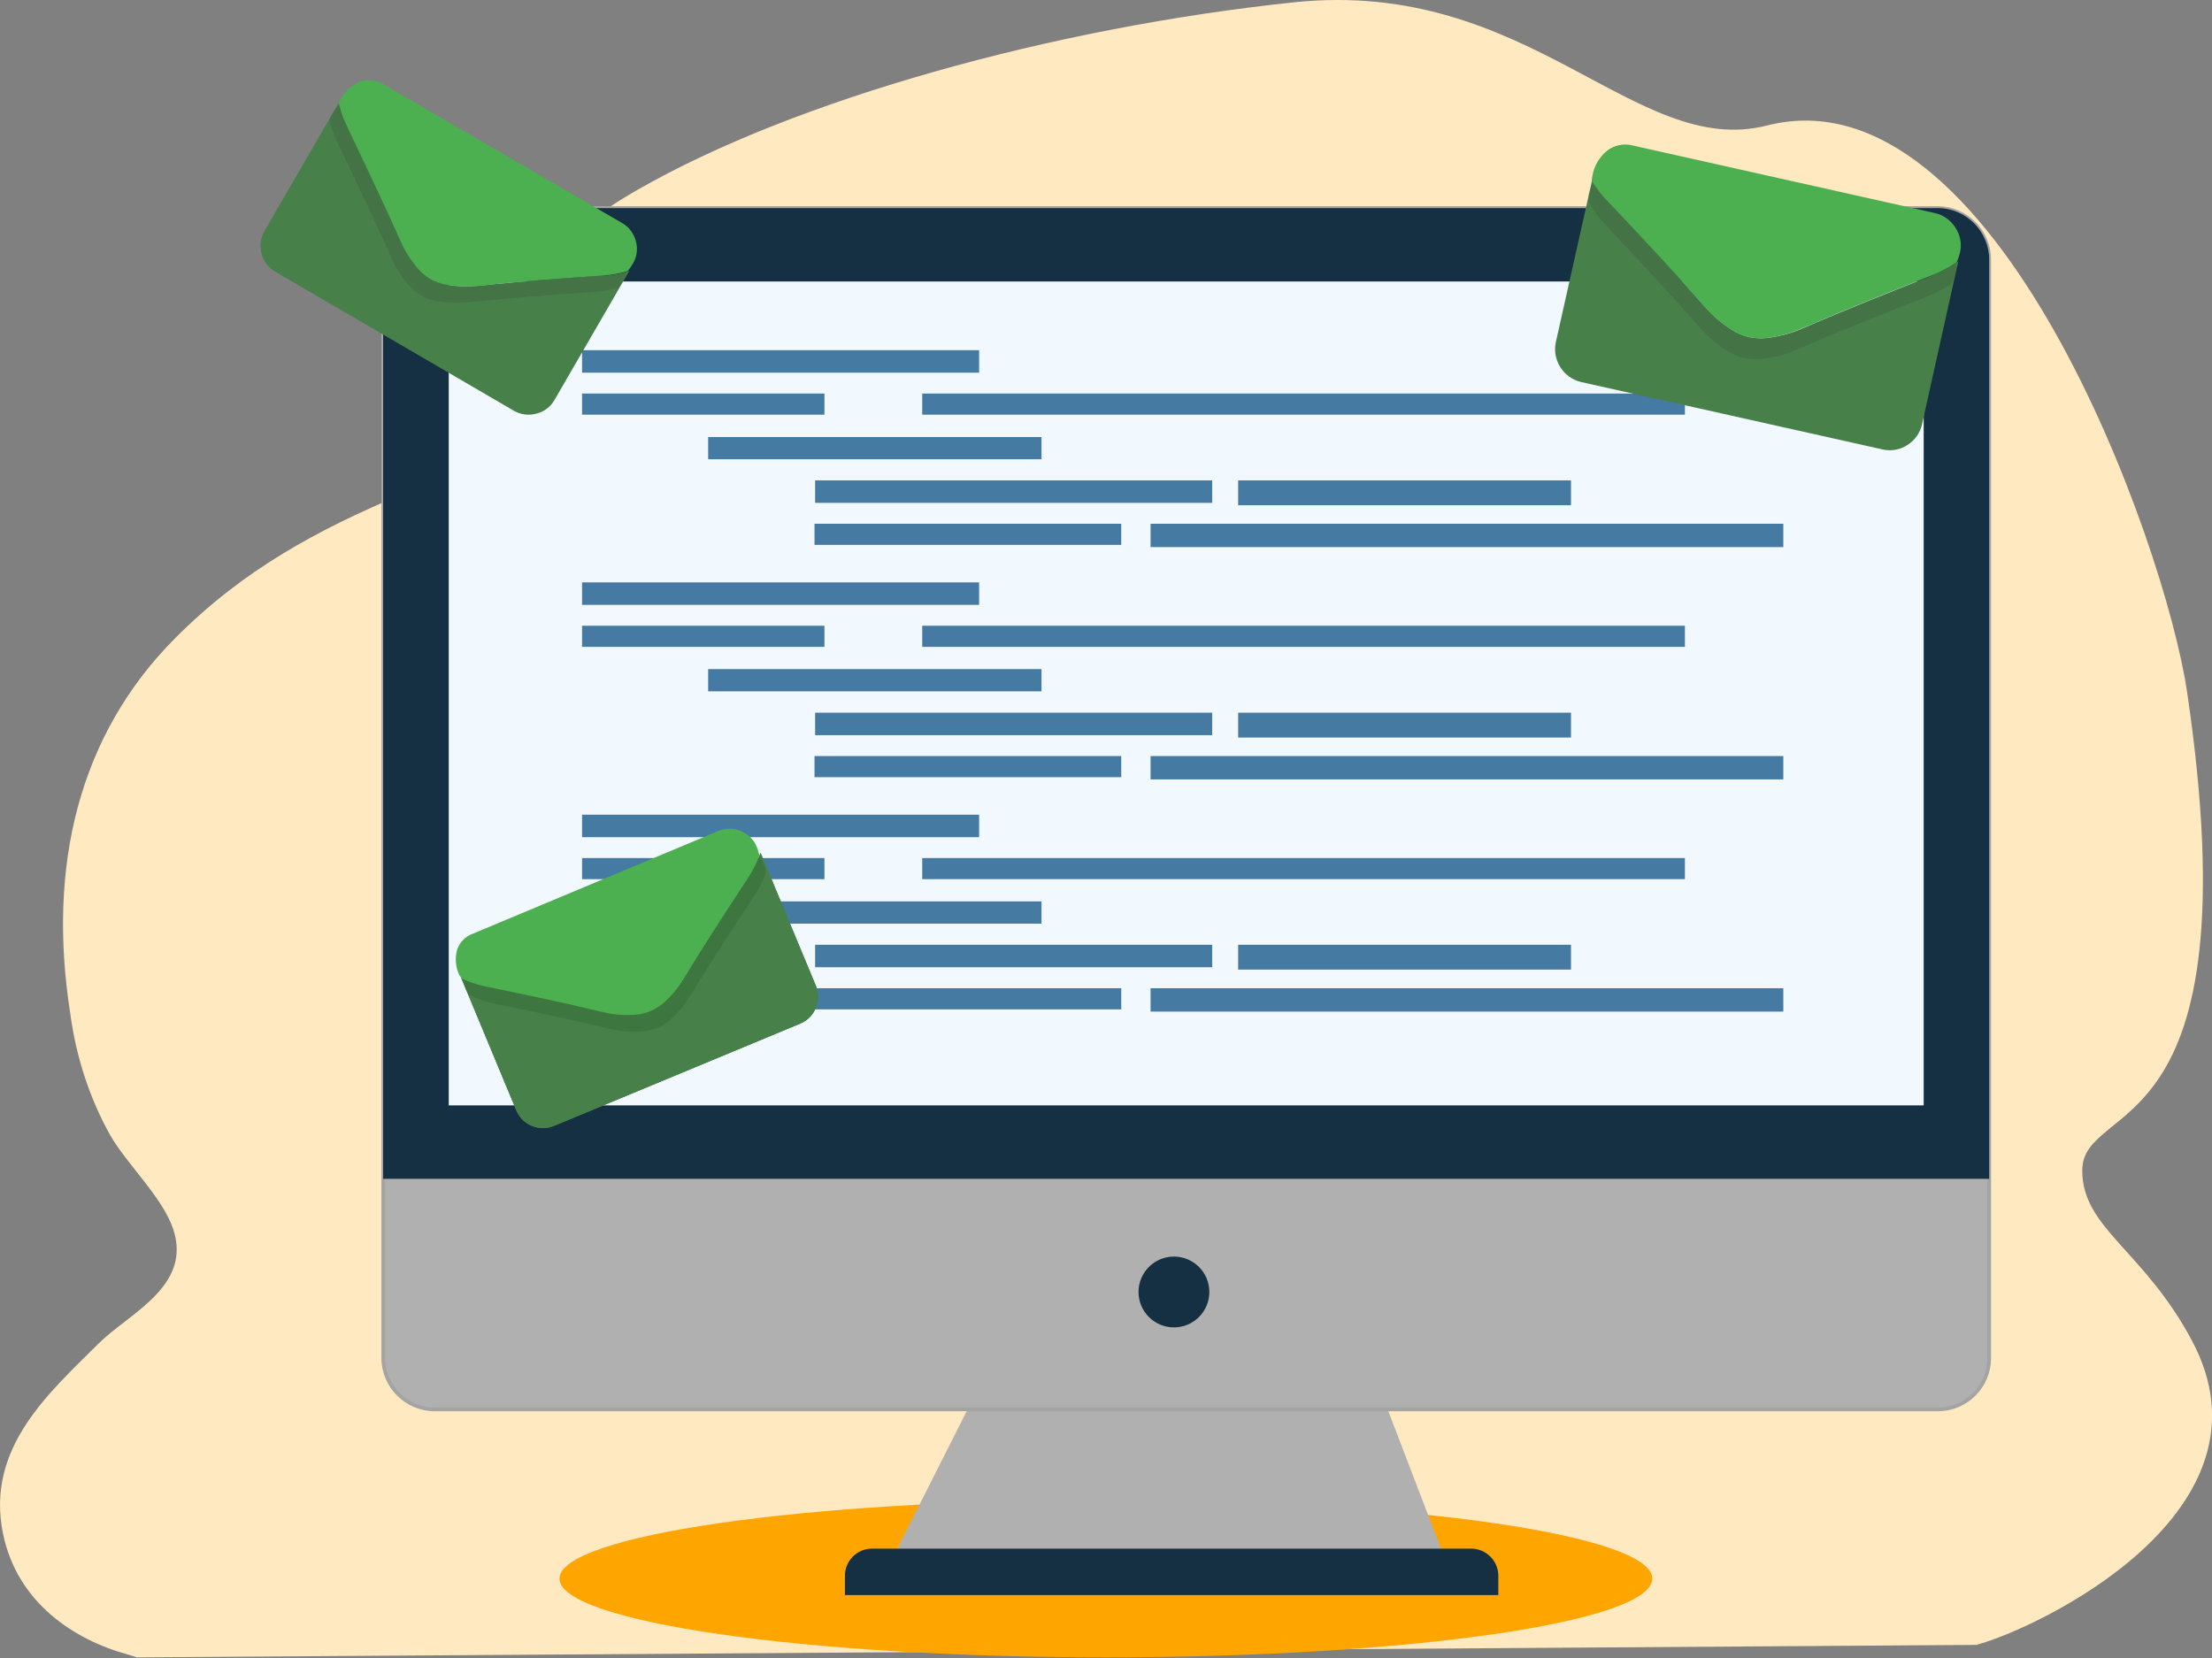 <?xml version="1.0" encoding="UTF-8" standalone="no"?>
<!DOCTYPE svg PUBLIC "-//W3C//DTD SVG 1.1//EN" "http://www.w3.org/Graphics/SVG/1.1/DTD/svg11.dtd">
<svg width="100%" height="100%" viewBox="0 0 2214 1660" version="1.1" xmlns="http://www.w3.org/2000/svg" xmlns:xlink="http://www.w3.org/1999/xlink" xml:space="preserve" xmlns:serif="http://www.serif.com/" style="fill-rule:evenodd;clip-rule:evenodd;stroke-linejoin:round;stroke-miterlimit:2;">
    <rect x="0" y="0" width="2214" height="1660" fill="#808080" stroke="none"/>
    <g transform="matrix(1,0,0,1,-63.316,-218.405)">
        <g transform="matrix(6.822,0,0,8.16,-955.121,-143.337)">
            <path d="M408.554,59.725C389.148,63.86 373.69,41.61 339.21,44.61C303.83,47.7 265.91,56.54 242.84,67.61C235.79,71 226.94,76.05 227.38,85C227.75,92.43 235.13,92 237.07,97.26C227.89,97.64 216.7,101.97 208.07,105.03C195.88,109.35 184.99,114.18 174.91,122.68C160.85,134.52 156.22,150.55 159.58,168.56C160.424,173.925 162.424,179.044 165.44,183.56C167.89,187.15 173.16,191.21 174.71,195.13C177.47,202.13 168.22,205.43 163.76,209.13C156.58,215.13 147.19,221.87 149.71,232.38C151.77,240.95 160.21,245.52 168.17,247.32C168.52,247.4 168.92,247.51 169.34,247.64L439.244,246.108C448.55,244.017 484.187,229.701 470.902,208.814C463.825,197.689 454.81,195.013 454.79,187.944C454.766,178.988 480.151,185.609 470.168,129.202C466.931,110.91 441.991,52.602 408.554,59.725Z" style="fill:rgb(255,233,192);fill-rule:nonzero;"/>
        </g>
        <g transform="matrix(12.153,0,0,19.701,-2980.42,-1763.19)">
            <path d="M386.53,180.79C386.53,183.01 366.38,184.79 341.53,184.79C316.68,184.79 296.53,182.98 296.53,180.79C296.53,178.6 316.69,176.79 341.53,176.79C366.37,176.79 386.53,178.57 386.53,180.79Z" style="fill:rgb(254,165,0);fill-rule:nonzero;"/>
        </g>
        <g transform="matrix(12.435,0,0,12.435,-3005.14,-439.662)">
            <path d="M363.17,178.69L318.42,178.69L326.23,163.23L357.25,163.23L363.17,178.69Z" style="fill:rgb(176,176,176);fill-rule:nonzero;"/>
            <path d="M317,177.58L365.18,177.58C366.376,177.58 367.36,178.564 367.36,179.76L367.36,181.32L314.77,181.32L314.77,179.749C314.77,178.559 315.75,177.579 316.94,177.579C316.96,177.579 316.98,177.579 317,177.58Z" style="fill:rgb(21,47,67);fill-rule:nonzero;"/>
            <path d="M406.87,73.81L406.87,162.26C406.87,164.515 405.015,166.37 402.76,166.37L281.74,166.37C279.482,166.37 277.621,164.518 277.61,162.26L277.61,73.81C277.615,71.541 279.481,69.675 281.75,69.67L402.75,69.67C405.014,69.681 406.87,71.546 406.87,73.81Z" style="fill:rgb(176,176,176);fill-rule:nonzero;stroke:rgb(164,164,164);stroke-width:0.3px;"/>
            <path d="M406.87,73.81L406.87,147.81L277.6,147.81L277.6,73.81C277.605,71.541 279.471,69.675 281.74,69.67L402.74,69.67C405.007,69.675 406.87,71.543 406.87,73.81Z" style="fill:rgb(21,47,67);fill-rule:nonzero;"/>
            <g transform="matrix(-3.82857e-16,1,-1,-3.82857e-16,451.04,-233.5)">
                <rect x="309.08" y="49.44" width="66.32" height="118.72" style="fill:rgb(241,249,255);"/>
            </g>
            <circle cx="341.25" cy="156.92" r="2.85" style="fill:rgb(21,47,67);"/>
            <rect x="293.61" y="81.11" width="31.96" height="1.81" style="fill:rgb(69,122,163);"/>
            <rect x="293.61" y="84.6" width="19.51" height="1.7" style="fill:rgb(69,122,163);"/>
            <rect x="320.99" y="84.6" width="61.39" height="1.7" style="fill:rgb(69,122,163);"/>
            <rect x="303.76" y="88.1" width="26.83" height="1.79" style="fill:rgb(69,122,163);"/>
            <rect x="312.37" y="91.59" width="31.96" height="1.81" style="fill:rgb(69,122,163);"/>
            <rect x="346.42" y="91.59" width="26.79" height="2" style="fill:rgb(69,122,163);"/>
            <rect x="312.32" y="95.08" width="24.69" height="1.7" style="fill:rgb(69,122,163);"/>
            <rect x="339.37" y="95.08" width="50.93" height="1.88" style="fill:rgb(69,122,163);"/>
            <rect x="293.61" y="99.8" width="31.96" height="1.81" style="fill:rgb(69,122,163);"/>
            <rect x="293.61" y="103.29" width="19.51" height="1.7" style="fill:rgb(69,122,163);"/>
            <rect x="320.99" y="103.29" width="61.39" height="1.7" style="fill:rgb(69,122,163);"/>
            <rect x="303.76" y="106.78" width="26.83" height="1.79" style="fill:rgb(69,122,163);"/>
            <rect x="312.37" y="110.29" width="31.96" height="1.81" style="fill:rgb(69,122,163);"/>
            <rect x="346.42" y="110.29" width="26.79" height="2" style="fill:rgb(69,122,163);"/>
            <rect x="312.32" y="113.78" width="24.69" height="1.7" style="fill:rgb(69,122,163);"/>
            <rect x="339.37" y="113.78" width="50.93" height="1.88" style="fill:rgb(69,122,163);"/>
            <rect x="293.61" y="118.5" width="31.96" height="1.81" style="fill:rgb(69,122,163);"/>
            <rect x="293.61" y="121.99" width="19.51" height="1.7" style="fill:rgb(69,122,163);"/>
            <rect x="320.99" y="121.99" width="61.39" height="1.7" style="fill:rgb(69,122,163);"/>
            <rect x="303.76" y="125.48" width="26.83" height="1.79" style="fill:rgb(69,122,163);"/>
            <rect x="312.37" y="128.97" width="31.96" height="1.81" style="fill:rgb(69,122,163);"/>
            <rect x="346.42" y="128.97" width="26.79" height="2" style="fill:rgb(69,122,163);"/>
            <rect x="312.32" y="132.47" width="24.69" height="1.7" style="fill:rgb(69,122,163);"/>
            <rect x="339.37" y="132.47" width="50.93" height="1.88" style="fill:rgb(69,122,163);"/>
        </g>
        <g transform="matrix(9.608,-6.407,6.407,9.608,-3238.93,2447.93)">
            <path d="M357,97.17C353.193,98.783 350.29,100.05 348.29,100.97C347.62,101.29 347.08,101.53 346.67,101.7C346.152,101.9 345.616,102.051 345.07,102.15C344.485,102.263 343.885,102.263 343.3,102.15C342.719,102.022 342.168,101.781 341.68,101.44C341.213,101.148 340.775,100.813 340.37,100.44C340.06,100.13 339.65,99.7 339.15,99.16C337.957,97.867 335.753,95.593 332.54,92.34C332.043,91.849 331.61,91.298 331.25,90.7L328.85,102.92C328.819,103.079 328.803,103.24 328.803,103.401C328.803,104.603 329.669,105.642 330.85,105.86L353.5,110.32C353.657,110.35 353.816,110.365 353.975,110.365C355.179,110.365 356.223,109.502 356.45,108.32L358.85,96.1C358.291,96.502 357.687,96.838 357.05,97.1L357,97.17Z" style="fill:rgb(72,128,74);fill-rule:nonzero;"/>
            <path d="M357,97.17C353.193,98.783 350.29,100.05 348.29,100.97C347.62,101.29 347.08,101.53 346.67,101.7C346.152,101.9 345.616,102.051 345.07,102.15C344.485,102.263 343.885,102.263 343.3,102.15C342.719,102.022 342.168,101.781 341.68,101.44C341.213,101.148 340.775,100.813 340.37,100.44C340.06,100.13 339.65,99.7 339.15,99.16C337.957,97.867 335.753,95.593 332.54,92.34C332.043,91.849 331.61,91.298 331.25,90.7L328.85,102.92C328.819,103.079 328.803,103.24 328.803,103.401C328.803,104.603 329.669,105.642 330.85,105.86L353.5,110.32C353.657,110.35 353.816,110.365 353.975,110.365C355.179,110.365 356.223,109.502 356.45,108.32L358.85,96.1C358.291,96.502 357.687,96.838 357.05,97.1L357,97.17Z" style="fill:rgb(72,128,74);fill-rule:nonzero;"/>
            <path d="M332.16,93.93C335.38,97.19 337.583,99.463 338.77,100.75C339.27,101.29 339.68,101.75 339.99,102.03C340.395,102.403 340.833,102.738 341.3,103.03C341.788,103.371 342.339,103.612 342.92,103.74C343.505,103.853 344.105,103.853 344.69,103.74C345.236,103.641 345.772,103.49 346.29,103.29C346.7,103.12 347.24,102.88 347.91,102.56C349.91,101.64 352.813,100.373 356.62,98.76C357.226,98.492 357.799,98.156 358.33,97.76C358.427,97.525 358.501,97.28 358.55,97.03C358.695,96.374 358.553,95.685 358.16,95.14C357.797,94.585 357.222,94.201 356.57,94.08L334,89.64C333.3,89.462 332.556,89.629 332,90.09C331.459,90.577 331.105,91.239 331,91.96C330.985,92.083 330.985,92.207 331,92.33C331.321,92.908 331.711,93.445 332.16,93.93Z" style="fill:rgb(3,70,6);fill-opacity:0.15;fill-rule:nonzero;"/>
            <path d="M332.47,92.38C335.69,95.64 337.89,97.913 339.07,99.2C339.57,99.74 339.98,100.17 340.3,100.49C340.704,100.865 341.142,101.2 341.61,101.49C342.096,101.834 342.647,102.076 343.23,102.2C343.811,102.319 344.409,102.319 344.99,102.2C345.537,102.102 346.072,101.951 346.59,101.75C347.01,101.58 347.59,101.34 348.22,101.02C350.22,100.1 353.12,98.833 356.92,97.22C357.53,96.954 358.107,96.618 358.64,96.22C358.733,95.983 358.807,95.739 358.86,95.49C358.894,95.323 358.911,95.153 358.911,94.983C358.911,93.773 358.047,92.723 356.86,92.49L334.25,88.1C333.552,87.912 332.805,88.077 332.25,88.54C331.712,89.03 331.359,89.691 331.25,90.41L331.25,90.78C331.591,91.361 332,91.898 332.47,92.38Z" style="fill:rgb(76,175,80);fill-rule:nonzero;"/>
        </g>
        <g transform="matrix(12.435,0,0,12.435,-3715.99,-4.757)">
            <path d="M352.62,40.11C348.62,40.38 345.62,40.63 343.51,40.84C342.8,40.92 342.24,40.97 341.81,40.99C341.275,41.014 340.74,40.987 340.21,40.91C339.641,40.843 339.091,40.667 338.59,40.39C338.096,40.093 337.667,39.698 337.33,39.23C337.004,38.81 336.716,38.362 336.47,37.89C336.28,37.51 336.04,36.99 335.75,36.34C335.083,34.8 333.793,32.043 331.88,28.07C331.583,27.466 331.362,26.828 331.22,26.17L325.22,36.53C324.894,37.082 324.807,37.743 324.98,38.36C325.13,38.985 325.537,39.519 326.1,39.83L345.27,51C345.822,51.326 346.483,51.413 347.1,51.24C347.725,51.09 348.259,50.683 348.57,50.12L354.57,39.76C353.922,39.969 353.25,40.097 352.57,40.14L352.62,40.11Z" style="fill:rgb(72,128,74);fill-rule:nonzero;"/>
            <path d="M331.08,29.4C332.993,33.4 334.287,36.157 334.96,37.67C335.24,38.32 335.48,38.84 335.67,39.22C335.916,39.694 336.207,40.143 336.54,40.56C336.873,41.028 337.299,41.422 337.79,41.72C338.292,41.995 338.842,42.172 339.41,42.24C339.94,42.317 340.475,42.344 341.01,42.32C341.44,42.32 342.01,42.25 342.71,42.17C344.81,41.96 347.85,41.71 351.82,41.44C352.451,41.394 353.075,41.276 353.68,41.09C353.843,40.909 353.987,40.711 354.11,40.5C354.441,39.947 354.528,39.28 354.35,38.66C354.19,38.045 353.79,37.519 353.24,37.2L334.05,26.07C333.477,25.687 332.754,25.605 332.11,25.85C331.457,26.117 330.919,26.606 330.59,27.23C330.53,27.332 330.48,27.439 330.44,27.55C330.577,28.191 330.792,28.812 331.08,29.4Z" style="fill:rgb(51,51,51);fill-opacity:0.15;fill-rule:nonzero;"/>
            <path d="M331.85,28.09C333.75,32.09 335.04,34.847 335.72,36.36C336,37.01 336.24,37.53 336.43,37.91C336.678,38.382 336.97,38.831 337.3,39.25C337.636,39.713 338.061,40.104 338.55,40.4C339.049,40.679 339.601,40.853 340.17,40.91C340.696,40.994 341.228,41.025 341.76,41C342.193,41 342.763,40.95 343.47,40.85C345.56,40.64 348.6,40.39 352.57,40.12C353.204,40.073 353.832,39.955 354.44,39.77C354.598,39.586 354.738,39.389 354.86,39.18C355.196,38.628 355.283,37.959 355.1,37.34C354.943,36.731 354.546,36.212 354,35.9L334.81,24.75C334.236,24.372 333.514,24.29 332.87,24.53C332.219,24.805 331.682,25.296 331.35,25.92C331.29,26.018 331.24,26.122 331.2,26.23C331.334,26.876 331.552,27.501 331.85,28.09Z" style="fill:rgb(76,175,80);fill-rule:nonzero;"/>
        </g>
        <g transform="matrix(12.435,0,0,12.435,-1980.73,-126.596)">
            <path d="M320.05,49.86C315.91,51.493 312.753,52.773 310.58,53.7C309.85,54.03 309.26,54.27 308.82,54.44C308.255,54.641 307.673,54.789 307.08,54.88C306.453,55.01 305.807,55.01 305.18,54.88C304.559,54.732 303.974,54.46 303.46,54.08C302.967,53.741 302.506,53.36 302.08,52.94C301.75,52.59 301.32,52.12 300.8,51.52C299.56,50.1 297.253,47.593 293.88,44C293.357,43.461 292.906,42.856 292.54,42.2L289.61,55.28C289.295,56.725 290.218,58.174 291.66,58.5L315.9,63.92C316.586,64.082 317.309,63.955 317.9,63.57C318.509,63.191 318.938,62.581 319.09,61.88L322,48.79C321.38,49.227 320.708,49.586 320,49.86L320.05,49.86Z" style="fill:rgb(72,128,74);fill-rule:nonzero;"/>
            <path d="M293.47,45.69C296.837,49.283 299.143,51.787 300.39,53.2C300.91,53.8 301.34,54.27 301.67,54.62C302.096,55.04 302.557,55.421 303.05,55.76C303.566,56.138 304.15,56.412 304.77,56.57C305.4,56.7 306.05,56.7 306.68,56.57C307.269,56.477 307.848,56.33 308.41,56.13C308.86,55.96 309.41,55.72 310.17,55.39C312.343,54.463 315.503,53.183 319.65,51.55C320.306,51.289 320.931,50.954 321.51,50.55C321.622,50.299 321.709,50.038 321.77,49.77C322.088,48.34 321.192,46.899 319.77,46.55L295.53,41.12C294.788,40.909 293.988,41.065 293.38,41.54C292.774,42.053 292.364,42.76 292.22,43.54C292.21,43.67 292.21,43.8 292.22,43.93C292.566,44.564 292.986,45.154 293.47,45.69Z" style="fill:rgb(51,51,51);fill-opacity:0.15;fill-rule:nonzero;"/>
            <path d="M293.84,44C297.22,47.587 299.527,50.09 300.76,51.51C301.28,52.11 301.71,52.59 302.04,52.93C302.46,53.356 302.923,53.737 303.42,54.07C303.936,54.448 304.52,54.722 305.14,54.88C305.771,55 306.419,55 307.05,54.88C307.64,54.785 308.219,54.634 308.78,54.43C309.23,54.26 309.78,54.02 310.54,53.7C312.713,52.76 315.873,51.477 320.02,49.85C320.676,49.589 321.301,49.254 321.88,48.85C321.99,48.602 322.077,48.344 322.14,48.08C322.299,47.392 322.168,46.669 321.78,46.08C321.404,45.473 320.798,45.043 320.1,44.89L295.86,39.47C295.118,39.259 294.318,39.415 293.71,39.89C293.102,40.401 292.692,41.109 292.55,41.89C292.523,42.022 292.506,42.156 292.5,42.29C292.877,42.911 293.327,43.485 293.84,44Z" style="fill:rgb(76,175,80);fill-rule:nonzero;"/>
        </g>
    </g>
</svg>
